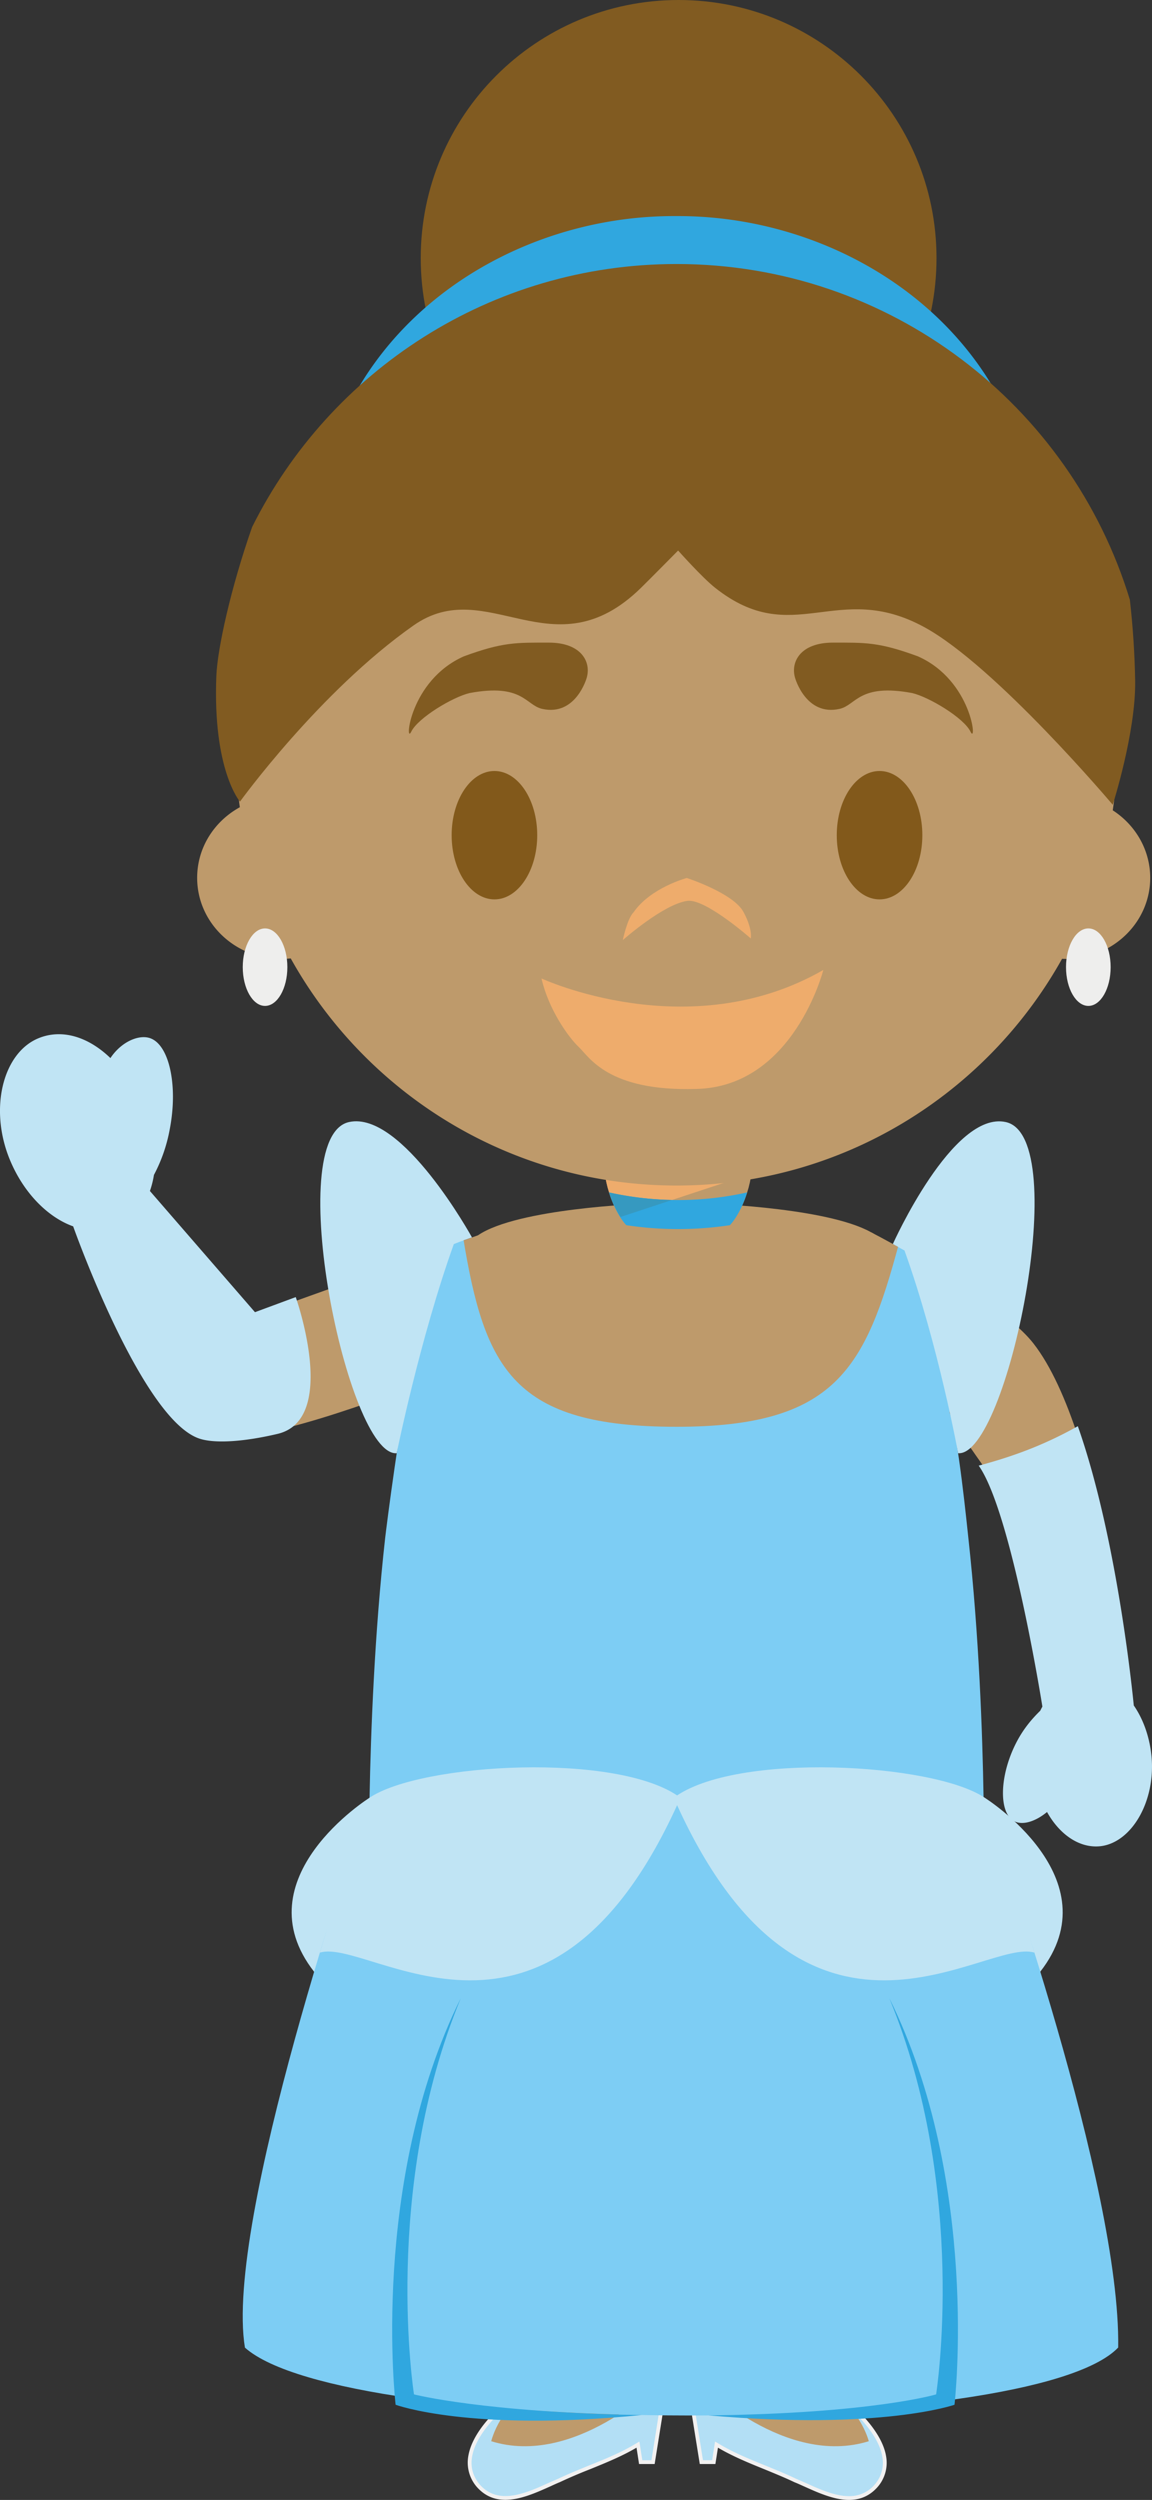 <svg xmlns="http://www.w3.org/2000/svg" width="53.844" height="116.838"><rect width="100%" height="100%" fill="#333333" stroke="none"/><g fill-rule="evenodd" stroke-miterlimit="10" data-paper-data="{&quot;isPaintingLayer&quot;:true}" style="mix-blend-mode:normal"><path fill="#815b21" d="M43.772 12.063c0 6.663-5.4 12.065-12.055 12.065-6.659 0-12.052-5.402-12.052-12.065C19.665 5.403 25.058 0 31.717 0c6.656 0 12.055 5.402 12.055 12.063" data-paper-data="{&quot;origPos&quot;:null}"/><path fill="#30a7df" d="M44.52 19.47c-2.666-4.535-7.798-7.09-12.926-7.063-5.132-.027-10.264 2.528-12.928 7.063a77.223 77.223 0 0 0-2.02-1.161c2.983-5.233 8.967-8.245 14.948-8.21 5.98-.035 11.962 2.977 14.943 8.21-.682.378-1.356.767-2.016 1.16"/><path fill="#b3dff5" d="m31.01 112.04-.487 3.03h-.578l-.129-.819c-1.125.694-2.482 1.102-3.68 1.674-1.178.496-2.729 1.429-3.78.25-1.392-1.668 1.128-3.879 2.752-4.886l5.548.163c.05.197.33.384.344.584z"/><path fill="#f2f1f1" d="M25.132 111.379c-1.293.803-2.863 2.18-3.068 3.449-.08.476.041.91.36 1.292.322.362.715.537 1.2.537.655 0 1.38-.324 2.013-.612.164-.074.315-.14.462-.2.45-.217.934-.411 1.4-.604.776-.311 1.574-.634 2.272-1.065l.114-.066.136.873h.428l.462-2.915v-.028c-.004-.077-.08-.17-.155-.264a1.076 1.076 0 0 1-.165-.238zm-1.51 5.455c-.536 0-.972-.195-1.332-.598a1.736 1.736 0 0 1-.403-1.438c.28-1.72 2.693-3.287 3.173-3.584l.023-.012 5.645.163.014.067c.016.07.084.152.151.234.08.097.161.197.187.31l.026.011-.508 3.173h-.729l-.118-.765c-.682.403-1.444.712-2.185 1.013a23.07 23.07 0 0 0-1.396.598c-.15.061-.299.13-.458.203-.654.293-1.395.625-2.09.625z"/><path fill="#be9a6b" d="M22.96 114.094s.412-1.787 2.272-2.682h5.521s-3.898 3.897-7.793 2.682" data-paper-data="{&quot;origPos&quot;:null}"/><path fill="#b3dff5" d="M38.198 111.288c1.626 1.008 4.141 3.22 2.748 4.89-1.05 1.18-2.599.247-3.776-.25-1.199-.573-2.555-.984-3.683-1.677l-.126.819h-.58l-.485-3.03.008-.004c.015-.2.298-.387.347-.584l5.547-.163"/><path fill="#f2f1f1" d="m33.42 114.109.116.067c.696.43 1.502.757 2.277 1.072.465.19.945.384 1.397.602.144.059.293.128.454.197.637.289 1.36.615 2.017.615a1.54 1.54 0 0 0 1.203-.542c.31-.355.44-.83.357-1.293-.206-1.267-1.777-2.644-3.068-3.448l-5.46.159a.901.901 0 0 1-.163.238c-.075.094-.152.187-.157.264l-.002.027.465 2.915h.43l.135-.873zm6.26 2.729c-.693 0-1.436-.333-2.089-.628-.159-.07-.306-.14-.454-.197-.45-.216-.93-.41-1.39-.6-.742-.3-1.505-.613-2.19-1.017l-.12.764h-.73l-.509-3.174.027-.011c.026-.113.107-.21.187-.307.067-.083.136-.166.15-.234l.017-.07 5.641-.163.022.012c1.33.823 2.958 2.255 3.174 3.587a1.72 1.72 0 0 1-.399 1.436c-.36.405-.8.602-1.336.602z"/><path fill="#be9a6b" d="M40.606 114.094c-3.898 1.215-7.791-2.682-7.791-2.682h5.517c1.86.976 2.274 2.682 2.274 2.682" data-paper-data="{&quot;origPos&quot;:null}"/><path fill="#be9a6b" d="m42.87 87.832-4.695 23.66h-5.56l-.833-17.152h-.258l-.83 17.152H25.13l-4.696-23.66h14.11zM1.78 48.651C.117 49.353-.41 51.868.6 54.258c.65 1.532 1.774 2.642 2.938 3.057 0 0 3.097 8.809 5.8 9.787 2.182.792 9.8-2.263 9.8-2.263s1.244-.277 1.741-2.661c.441-1.037 1.522-4.45 1.522-4.45l-10.54 3.777-4.97-5.843c.085-.244.147-.495.186-.75.352-.665.6-1.38.736-2.12.414-2.12-.046-3.992-1.024-4.182-.525-.105-1.093.299-1.567 1.015-1.054-1.014-2.354-1.434-3.444-.974m46.52 14.132c-1.104-1.415-4.19-3.293-6.02-4.338-.837-.476-1.553-.846-1.553-.846l-3.59 9.057s6.387-.248 7.244-.645c.177.484.714 1.279 1.486 2.371 1.535 2.173 2.972 11.38 2.972 11.38-.032.061-.065.123-.096.193-.392.38-.773.89-1.089 1.49-.835 1.575-.922 3.166-.195 3.55.39.206.934.025 1.48-.428.59 1.053 1.515 1.702 2.485 1.6 1.482-.157 2.502-2.013 2.274-4.143-.097-.895-.393-1.698-.82-2.315l.004.057s-1.266-12.746-4.582-16.983" data-paper-data="{&quot;origPos&quot;:null}"/><path fill="#c0e4f4" d="M1.778 48.532c1.09-.46 2.33-.096 3.383.919.48-.72 1.223-1.063 1.745-.96.977.19 1.44 2.181 1.025 4.302a7.345 7.345 0 0 1-.736 2.119c-.04.255-.103.507-.188.751l4.91 5.664 1.906-.705s2.027 5.711-.847 6.392c-1.502.356-2.95.48-3.7.206-2.7-.981-5.856-9.904-5.856-9.904-1.164-.416-2.288-1.527-2.937-3.06-1.012-2.39-.365-5.022 1.295-5.724m48.6 18.124c1.91 5.421 2.62 13.11 2.62 13.11s0-.02-.005-.058c.427.618.725 1.42.822 2.316.226 2.132-.912 4.103-2.394 4.263-.97.098-1.895-.545-2.483-1.6-.548.453-1.15.634-1.539.427-.729-.384-.7-2.152.132-3.728.318-.6.7-1.052 1.09-1.432.031-.065.065-.13.1-.193 0 0-1.438-9.086-2.977-11.262 1.89-.502 3.283-1.09 4.633-1.843"/><path fill="#be9a6b" d="M35.476 74.368h-7.194l-8.007-15.899 2.066-.735c1.84-1.26 7.651-1.47 7.651-1.47l1.588.037h.136l1.574-.037s5.74.198 7.607 1.44l-.004-.012z" data-paper-data="{&quot;origPos&quot;:null}"/><path fill="#c0e4f4" d="M14.683 92.157c.332.426 2.223-.04 2.223-.04l4.291-4.07-3.924-4.027s-6.008 3.766-2.59 8.136m33.934.001c-.334.426-2.223-.04-2.223-.04l-4.293-4.07 3.923-4.027s6.013 3.766 2.593 8.136"/><path fill="#7dcdf4" d="M45.972 84.053c.66 1.968 6.404 18.109 6.292 25.663-4.09 4.28-36.12 4.186-40.816.004-.973-5.908 5.245-23.937 5.825-25.716.058-3.067.228-7.613.728-12.112.035-.335.772-6.163 1.138-7.055-.624-1.48 1.076-4.414 1.136-6.37.396-.237.866-.463 1.366-.67 1.008 6.205 2.364 8.886 9.981 8.886 7.445 0 8.825-2.733 10.397-8.574.458.247.865.514 1.158.79.193 2.161 1.572 5.555 1.201 7.111.387.87.845 5.548.884 5.882.496 4.527.66 9.096.71 12.162"/><path fill="#30a7df" d="M18.491 112.39S17.274 102 21.538 93.386c-3.703 8.957-2.188 18.52-2.188 18.52s3.278.844 10.645.964c-8.043.802-11.504-.48-11.504-.48m26.122 0S45.83 102 41.566 93.386c3.703 8.957 2.188 18.52 2.188 18.52s-3 .895-10.645.981c8.094.705 11.504-.497 11.504-.497"/><path fill="#c0e4f4" d="M31.804 84.022c-6.108 13.832-14.562 6.51-16.852 7.238 1.065-3.427 1.03-5.081 2.321-7.24 2.402-1.624 11.666-2.15 14.531.002"/><path fill="#c0e4f4" d="M31.492 84.022c2.87-2.152 12.131-1.626 14.533-.002 1.291 2.159 1.258 3.813 2.325 7.24-2.292-.728-10.75 6.594-16.858-7.238m10.24-25.881c.18.103.362.204.544.303 1.588 4.424 2.506 9.474 2.506 9.474 2.287.189 5.39-14.787 2.227-15.477-2.48-.544-5.277 5.7-5.277 5.7m-19.673-.309s-.605.209-.848.313c-1.587 4.423-2.67 9.773-2.67 9.773-2.282.191-5.387-14.788-2.225-15.478 2.48-.543 5.744 5.392 5.744 5.392"/><path fill="#be9a6b" d="M30.01 57.661c-.963 0-1.746-2.069-1.746-3.018h6.86c0 .948-.782 3.018-1.745 3.018H30.01" data-paper-data="{&quot;origPos&quot;:null}"/><path fill="#eeac6c" d="M29.002 56.877c-.387-.59-.659-1.408-.719-2 2.261.368 4.568.36 6.826-.024l-.012.014-6.095 2.01" data-paper-data="{&quot;origPos&quot;:null}"/><path fill="#30a7df" d="M34.116 57.261a16.25 16.25 0 0 1-4.844 0c-.345-.375-.63-.967-.805-1.532 2.124.476 4.33.476 6.454 0v.004c-.177.561-.46 1.153-.805 1.528"/><path fill="#3699c0" d="M28.47 55.733c.967.213 1.953.33 2.943.35l-2.41.794a4.68 4.68 0 0 1-.533-1.145"/><path fill="#be9a6b" d="M52.01 37.872c1.052.68 1.75 1.842 1.75 3.156 0 2.09-1.763 3.787-3.939 3.787-.06 0-.12-.002-.18-.004-3.527 6.32-10.273 10.597-18.02 10.597-7.755 0-14.508-4.285-18.032-10.615a4.448 4.448 0 0 1-.439.022c-2.174 0-3.935-1.696-3.935-3.788 0-1.418.805-2.647 1.995-3.3a20.874 20.874 0 0 1-.208-2.96c0-11.395 9.228-20.637 20.618-20.637 11.39 0 20.623 9.242 20.623 20.638 0 1.056-.083 2.094-.234 3.104" data-paper-data="{&quot;origPos&quot;:null}"/><path fill="#815b21" d="M27.421 31.684s-.503 1.803-2.082 1.446c-.772-.174-.908-1.201-3.386-.74-.779.18-2.417 1.156-2.732 1.808-.316.652-.088-2.392 2.457-3.522 1.835-.675 2.457-.642 3.977-.642s1.987.907 1.766 1.65m9.741 0s.503 1.803 2.082 1.446c.772-.174.908-1.201 3.386-.74.78.18 2.417 1.156 2.732 1.808.316.652.087-2.392-2.457-3.522-1.835-.675-2.457-.642-3.977-.642s-1.987.907-1.766 1.65" data-paper-data="{&quot;origPos&quot;:null}"/><path fill="#82591b" d="M25.11 39.034c0 1.657-.895 3-2 3s-2-1.343-2-3 .895-3 2-3 2 1.343 2 3m18 0c0 1.657-.895 3-2 3s-2-1.343-2-3 .895-3 2-3 2 1.343 2 3" data-paper-data="{&quot;origPos&quot;:null}"/><path fill="#eeac6c" d="M32.13 42.103c-1.125.153-3.02 1.834-3.02 1.834s.207-1.009.503-1.299c.8-1.156 2.487-1.604 2.487-1.604s2.173.703 2.65 1.588c.443.824.34 1.238.34 1.238s-2.12-1.871-2.96-1.756zM25.31 45.73s6.897 3.208 13.172-.397c0 0-1.39 5.47-5.95 5.561-4.115.122-4.984-1.492-5.477-1.956-.492-.463-1.42-1.772-1.745-3.208"/><path fill="#eeeeed" d="M13.431 45.201c0 1-.467 1.812-1.043 1.812-.574 0-1.042-.813-1.042-1.812 0-1 .468-1.81 1.042-1.81.576 0 1.043.81 1.043 1.81m38.48 0c0 1-.464 1.812-1.04 1.812-.578 0-1.046-.813-1.046-1.812 0-1 .468-1.81 1.046-1.81.576 0 1.04.81 1.04 1.81"/><path fill="#815b21" d="M53.057 31.818c.033 2.424-1.048 5.794-1.048 5.794s-5.472-6.486-8.815-8.306c-4.083-2.221-6.119 1.053-9.765-1.831-.607-.478-1.734-1.745-1.734-1.745s-1.372 1.389-1.737 1.745c-4.104 4.021-7.178-.675-10.632 1.758-4.396 3.089-8.11 8.233-8.11 8.233s-1.279-1.464-1.104-5.874c.051-1.273.668-4.092 1.671-6.958 3.628-7.288 11.15-12.295 19.838-12.295 9.983 0 18.421 6.608 21.188 15.689.143 1.259.226 2.523.248 3.79" data-paper-data="{&quot;origPos&quot;:null}"/></g></svg>